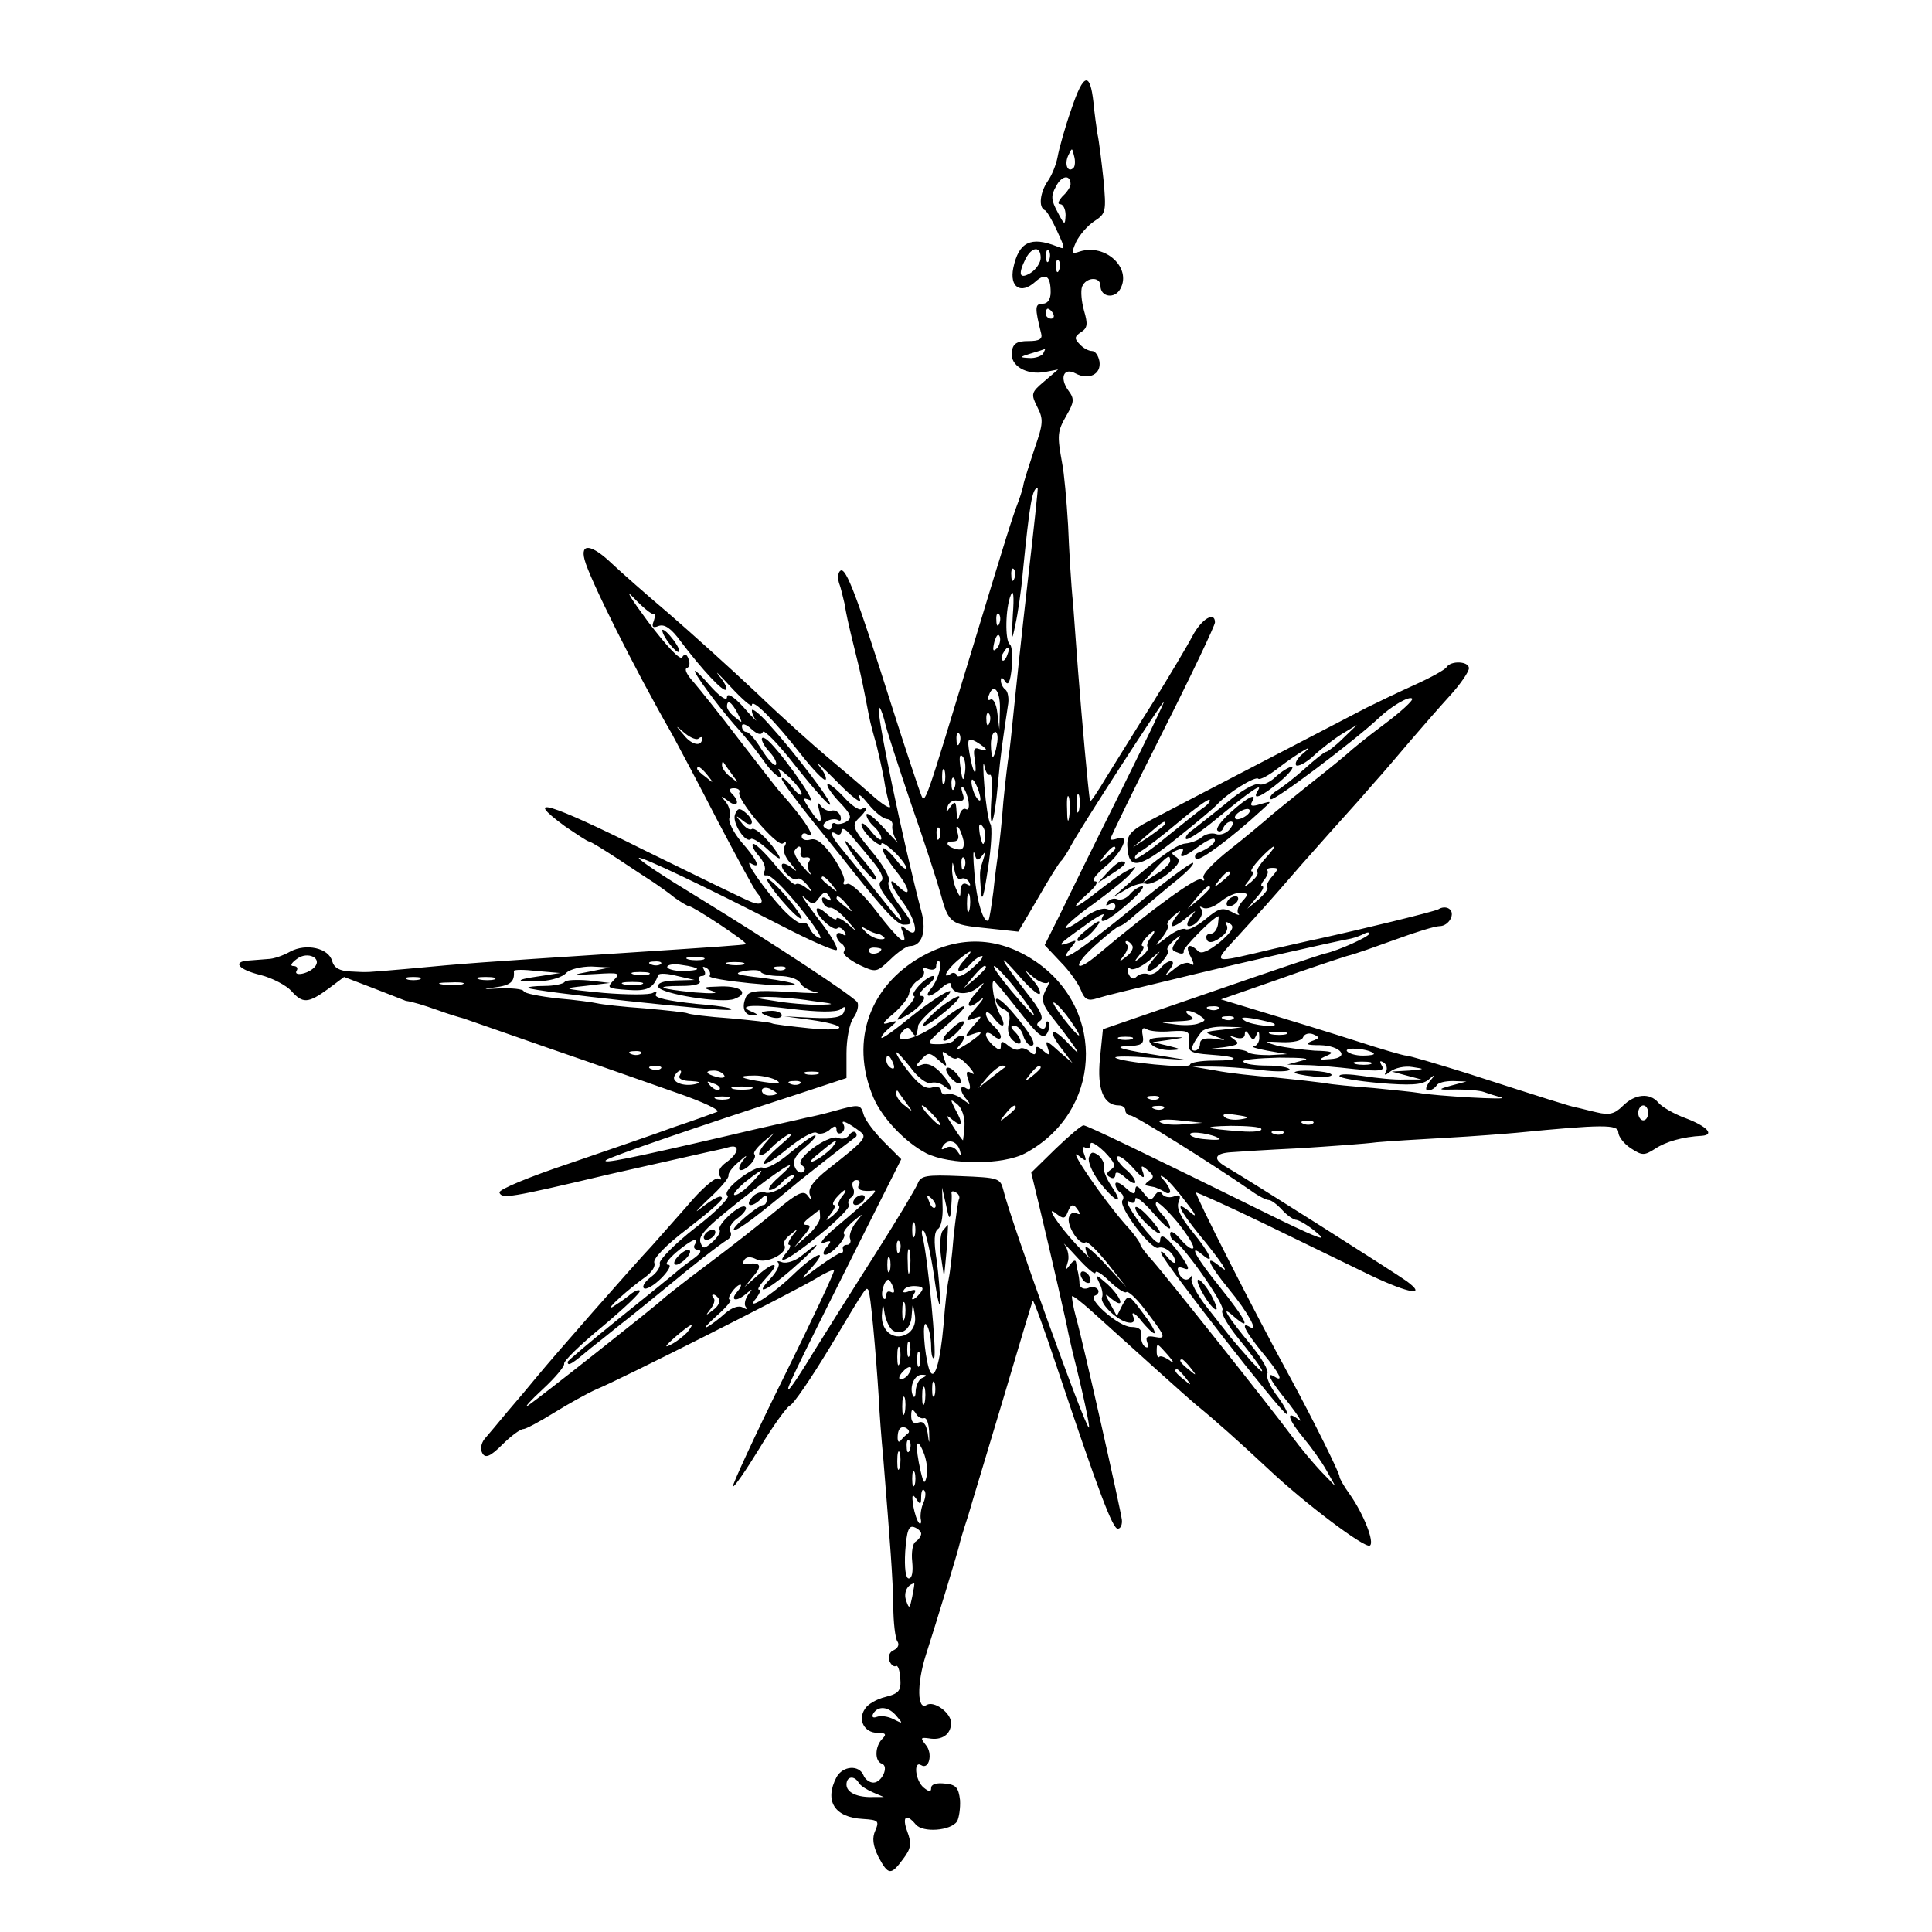 <?xml version="1.0" standalone="no"?>
<!DOCTYPE svg PUBLIC "-//W3C//DTD SVG 20010904//EN"
 "http://www.w3.org/TR/2001/REC-SVG-20010904/DTD/svg10.dtd">
<svg version="1.0" xmlns="http://www.w3.org/2000/svg"
 width="388pt" height="388pt" viewBox="0 0 388 388"
 preserveAspectRatio="xMidYMid meet">
<g transform="translate(0,388) scale(0.1,-0.1)"
fill="#000000" stroke="none">
<path d="M2152 3662 c-13 -37 -25 -80 -28 -97 -3 -16 -12 -38 -20 -49 -15 -22
-19 -52 -6 -58 4 -1 15 -20 25 -42 17 -37 17 -38 0 -31 -53 21 -77 9 -88 -43
-8 -39 15 -54 44 -28 21 19 31 12 31 -21 0 -14 -6 -23 -16 -23 -16 0 -16 -8
-3 -60 3 -11 -4 -15 -26 -15 -23 0 -31 -5 -33 -22 -4 -27 29 -47 67 -40 l26 5
-28 -24 c-26 -22 -27 -25 -14 -51 13 -25 12 -34 -5 -83 -10 -30 -20 -62 -22
-70 -1 -8 -6 -24 -10 -35 -14 -37 -24 -69 -91 -290 -100 -329 -97 -322 -106
-299 -4 10 -31 91 -59 179 -69 218 -91 276 -102 269 -5 -3 -6 -14 -3 -25 4
-10 8 -29 11 -41 4 -23 5 -30 23 -103 10 -39 15 -65 26 -122 3 -16 10 -41 15
-58 4 -16 11 -47 15 -68 3 -21 9 -46 12 -55 4 -9 -14 1 -38 23 -25 22 -65 56
-89 76 -25 21 -88 77 -140 127 -52 49 -132 121 -177 160 -45 38 -97 84 -115
101 -40 38 -63 41 -54 7 9 -36 99 -217 176 -351 12 -22 54 -101 92 -175 39
-74 74 -139 79 -144 16 -18 9 -26 -13 -17 -13 5 -109 52 -215 104 -188 94
-246 112 -159 48 25 -17 46 -31 49 -31 3 0 29 -16 58 -35 30 -20 62 -41 73
-48 10 -7 29 -20 41 -30 13 -9 26 -17 29 -17 8 0 117 -72 114 -76 -3 -2 -64
-6 -263 -19 -275 -18 -293 -19 -420 -31 -83 -7 -73 -7 -111 -5 -22 1 -33 7
-37 21 -7 26 -52 36 -84 19 -14 -8 -34 -15 -45 -15 -10 -1 -27 -2 -38 -3 -34
-2 -22 -18 23 -29 24 -6 52 -21 62 -32 23 -26 34 -25 74 4 l32 24 60 -23 c33
-13 62 -24 64 -25 14 -2 34 -8 65 -19 19 -7 42 -14 50 -16 8 -3 87 -30 175
-61 88 -30 203 -71 255 -89 52 -18 88 -35 80 -38 -8 -3 -46 -17 -85 -30 -38
-14 -134 -47 -213 -74 -78 -26 -141 -52 -139 -58 5 -13 19 -11 222 37 94 21
181 41 195 44 14 3 33 7 43 10 24 7 21 -12 -4 -30 -13 -9 -18 -19 -14 -27 5
-7 4 -10 -2 -6 -6 4 -35 -21 -64 -56 -30 -34 -61 -69 -69 -78 -42 -45 -200
-225 -231 -263 -13 -16 -40 -48 -59 -70 -19 -23 -40 -48 -47 -56 -7 -9 -9 -21
-4 -29 6 -10 16 -6 40 18 17 17 36 31 42 31 5 0 33 15 62 33 29 18 67 39 85
47 45 18 399 197 440 222 18 11 35 19 37 17 2 -2 -44 -100 -102 -217 -58 -117
-103 -215 -101 -217 2 -3 26 32 53 76 27 45 55 83 61 86 7 2 43 55 80 116 77
129 73 122 78 116 4 -4 15 -123 21 -219 1 -25 5 -79 9 -120 14 -173 19 -238
20 -295 0 -33 4 -65 8 -71 5 -7 1 -14 -7 -18 -8 -3 -12 -12 -9 -21 3 -8 9 -13
13 -11 4 3 8 -8 9 -24 2 -25 -2 -31 -30 -38 -17 -4 -36 -15 -41 -24 -15 -22
-1 -48 25 -48 17 0 19 -3 10 -12 -15 -15 -16 -45 -1 -50 15 -5 0 -38 -17 -38
-8 0 -17 7 -20 15 -9 21 -41 19 -54 -4 -25 -48 -4 -81 53 -84 31 -2 33 -4 25
-23 -7 -15 -5 -30 6 -53 20 -37 25 -38 50 -4 16 21 17 31 8 55 -11 30 -2 37
17 14 14 -17 70 -13 83 6 4 7 7 27 6 43 -3 25 -8 31 -30 33 -17 2 -28 -1 -28
-9 0 -8 -4 -8 -15 1 -17 14 -21 55 -5 45 16 -10 24 24 9 41 -11 14 -10 15 6
13 27 -5 45 8 45 31 0 20 -34 45 -49 36 -19 -12 -20 42 -2 99 24 75 64 207 67
220 1 6 9 33 18 60 8 28 41 136 72 240 31 105 57 191 58 193 2 1 24 -60 49
-135 83 -248 112 -325 122 -323 6 0 9 9 8 18 -3 23 -78 357 -92 406 -6 22 -9
41 -8 43 2 1 19 -12 39 -30 101 -91 186 -168 211 -189 37 -30 84 -72 144 -128
73 -69 194 -160 204 -154 10 6 -12 63 -41 104 -11 15 -20 31 -20 35 0 7 -52
112 -97 195 -74 135 -194 372 -191 375 1 1 64 -27 138 -63 74 -36 171 -83 214
-104 76 -36 113 -42 71 -11 -19 14 -315 202 -365 231 -25 15 -20 26 13 28 12
1 74 5 137 8 63 4 133 9 155 12 22 2 85 6 140 9 55 3 118 8 140 10 173 17 205
17 205 1 0 -8 11 -23 25 -32 23 -15 27 -15 49 -1 21 14 55 24 94 26 26 2 10
19 -32 35 -25 9 -50 24 -56 32 -17 20 -47 17 -71 -7 -16 -16 -27 -19 -52 -13
-18 4 -36 9 -42 10 -11 2 -56 16 -220 69 -61 19 -115 35 -121 35 -5 0 -50 13
-99 29 -50 16 -131 41 -181 56 l-92 28 112 39 c61 22 125 43 141 48 17 4 61
20 100 34 38 14 77 26 86 26 19 0 33 26 19 35 -6 4 -15 3 -21 -1 -9 -5 -153
-40 -244 -60 -11 -2 -49 -11 -85 -19 -131 -31 -127 -33 -72 27 50 55 48 52
127 143 39 44 79 89 90 101 11 12 35 39 53 60 19 21 53 61 75 87 23 27 59 68
79 90 21 23 38 48 38 55 0 14 -36 16 -45 2 -3 -5 -32 -21 -63 -35 -31 -14 -75
-35 -97 -46 -38 -20 -339 -176 -436 -227 -38 -20 -46 -29 -45 -51 2 -49 23
-46 99 15 40 32 77 63 82 69 20 22 76 57 82 51 3 -3 22 7 42 23 38 29 79 53
47 27 -11 -9 -16 -19 -13 -23 4 -3 20 5 35 19 15 14 41 34 57 44 l30 18 -28
-27 c-15 -15 -31 -27 -34 -27 -3 0 -22 -15 -43 -34 -20 -18 -46 -38 -56 -44
-10 -6 -16 -14 -12 -17 5 -6 168 117 217 163 24 23 61 45 67 39 3 -3 -23 -27
-58 -53 -35 -26 -65 -51 -68 -54 -3 -3 -39 -33 -80 -65 -41 -33 -81 -65 -88
-72 -7 -6 -39 -33 -72 -59 -33 -26 -57 -51 -53 -57 3 -6 1 -7 -5 -3 -9 5 -98
-59 -206 -150 -47 -40 -54 -26 -8 16 24 22 47 40 50 40 4 0 18 10 32 23 14 12
47 39 73 61 27 21 46 40 43 43 -2 3 -57 -38 -122 -91 -110 -90 -155 -118 -123
-79 12 15 12 16 -3 10 -28 -10 -22 -3 29 33 25 19 43 28 39 22 -13 -22 9 -12
49 23 22 19 35 35 29 35 -6 0 -17 -7 -24 -15 -7 -9 -19 -14 -26 -11 -7 3 -16
0 -20 -6 -4 -7 -3 -8 4 -4 7 4 12 2 12 -4 0 -7 -7 -9 -16 -6 -10 4 -30 -4 -50
-19 -19 -14 -34 -22 -34 -18 0 4 25 26 55 47 30 22 63 48 73 59 16 19 16 19
-3 9 -11 -5 -37 -24 -59 -41 -46 -37 -63 -42 -22 -6 17 15 23 25 15 25 -8 0 1
13 20 29 35 29 52 67 25 57 -8 -3 -14 -3 -14 -1 0 3 47 100 105 215 58 115
105 214 105 220 0 23 -27 7 -45 -27 -11 -21 -47 -81 -79 -133 -33 -52 -74
-119 -93 -149 -18 -30 -33 -53 -34 -50 -4 26 -16 160 -24 262 -3 37 -7 97 -10
135 -4 37 -8 108 -10 157 -3 50 -8 106 -12 125 -10 56 -10 63 9 96 15 26 16
33 4 49 -19 26 -10 48 14 35 26 -14 52 -2 48 24 -2 11 -8 21 -15 21 -7 0 -18
6 -25 14 -11 11 -10 15 3 24 13 8 14 16 6 43 -5 18 -7 39 -4 48 8 20 37 21 37
2 0 -23 29 -27 40 -6 23 42 -30 91 -81 75 -17 -6 -18 -4 -8 19 7 14 23 33 37
42 23 15 24 19 18 84 -4 37 -9 78 -12 91 -2 13 -6 41 -8 63 -7 63 -20 59 -44
-12z m4 -119 c-11 -11 -19 6 -11 24 8 17 8 17 12 0 3 -10 2 -21 -1 -24z m-6
-33 c0 -5 -7 -16 -16 -24 -8 -9 -11 -16 -5 -16 6 0 11 -10 11 -22 -1 -21 -2
-21 -16 6 -13 24 -14 33 -3 52 11 22 29 24 29 4z m-60 -148 c0 -9 -9 -23 -20
-30 -23 -14 -26 -3 -10 29 13 24 30 25 30 1z m17 -4 c-3 -8 -6 -5 -6 6 -1 11
2 17 5 13 3 -3 4 -12 1 -19z m20 -20 c-3 -8 -6 -5 -6 6 -1 11 2 17 5 13 3 -3
4 -12 1 -19z m-12 -88 c3 -5 1 -10 -4 -10 -6 0 -11 5 -11 10 0 6 2 10 4 10 3
0 8 -4 11 -10z m-20 -80 c-3 -5 -16 -10 -28 -9 -20 1 -20 2 3 9 14 4 26 8 28
9 2 1 0 -3 -3 -9z m-31 -457 c-12 -104 -24 -220 -28 -259 -4 -39 -8 -80 -10
-90 -2 -11 -7 -53 -11 -94 -3 -41 -8 -86 -10 -100 -2 -14 -7 -50 -10 -80 -4
-30 -8 -57 -10 -58 -9 -9 -24 39 -28 93 -3 33 -3 51 0 41 4 -15 7 -16 15 -5 7
10 8 9 3 -6 -8 -25 -8 -23 -5 -65 2 -24 6 -9 14 45 7 44 9 85 5 90 -4 6 -9 39
-12 75 -3 36 -3 55 0 42 2 -12 7 -20 11 -18 4 2 5 -19 3 -47 -5 -77 6 -53 13
28 6 65 9 83 20 157 3 15 0 30 -5 33 -5 4 -9 12 -9 18 0 8 3 7 9 -2 6 -9 10 0
13 29 2 23 0 44 -4 46 -10 7 -9 73 2 99 5 13 7 -2 4 -40 -3 -53 -2 -55 5 -20
5 22 12 69 15 105 14 140 19 170 30 170 1 0 -8 -84 -20 -187z m-27 5 c-3 -8
-6 -5 -6 6 -1 11 2 17 5 13 3 -3 4 -12 1 -19z m-725 -71 c4 2 4 -5 1 -14 -5
-12 -2 -15 10 -10 12 4 25 -5 44 -31 43 -57 86 -103 91 -97 3 3 -3 15 -14 28
-10 13 0 3 23 -22 24 -26 43 -42 43 -37 0 15 47 -33 97 -97 25 -32 48 -56 51
-53 3 3 -3 16 -13 28 -10 13 6 -2 36 -32 29 -30 50 -46 46 -35 -5 13 1 10 17
-10 13 -16 30 -30 38 -30 7 -1 12 -7 10 -14 -1 -7 3 -21 9 -30 7 -9 -4 2 -24
24 -20 22 -36 35 -37 29 0 -6 7 -17 15 -24 8 -7 15 -18 15 -24 0 -6 -9 0 -20
14 -11 14 -20 20 -20 14 0 -6 9 -19 20 -29 11 -10 20 -14 20 -10 0 5 11 -2 25
-15 14 -13 25 -28 25 -33 0 -5 -10 2 -21 17 -12 15 -24 25 -26 22 -3 -3 9 -23
27 -46 29 -36 31 -57 2 -28 -21 21 -13 -2 12 -35 27 -37 33 -75 7 -54 -12 10
-14 9 -8 -5 12 -33 -8 -17 -53 42 -25 33 -51 57 -58 55 -7 -3 -10 -1 -7 5 3 5
-7 27 -22 49 -20 28 -33 38 -45 35 -10 -3 -18 0 -18 6 0 6 5 8 10 5 24 -15 -4
30 -54 85 -7 8 -44 56 -82 105 -38 50 -79 101 -91 115 -13 14 -19 26 -14 28 6
2 7 10 4 18 -4 11 -8 12 -13 4 -4 -7 -31 22 -69 72 -34 46 -47 67 -29 48 18
-19 36 -34 40 -33z m695 -19 c-3 -8 -6 -5 -6 6 -1 11 2 17 5 13 3 -3 4 -12 1
-19z m-5 -50 c-8 -8 -9 -4 -5 13 4 13 8 18 11 10 2 -7 -1 -18 -6 -23z m21 -13
c-3 -9 -8 -14 -10 -11 -3 3 -2 9 2 15 9 16 15 13 8 -4z m-15 -113 l-1 -37 -4
33 c-2 18 -8 30 -14 27 -5 -3 -6 1 -3 9 10 27 24 7 22 -32z m239 -169 c-52
-104 -106 -214 -121 -245 l-28 -56 32 -34 c18 -18 36 -44 41 -57 7 -18 14 -22
32 -16 23 7 45 12 202 50 95 23 270 63 308 70 9 2 22 7 27 10 6 3 10 3 10 0 0
-6 -62 -34 -89 -40 -9 -2 -113 -37 -231 -78 l-215 -74 -6 -59 c-6 -61 7 -94
38 -94 7 0 13 -4 13 -10 0 -5 5 -10 10 -10 9 0 164 -97 242 -151 15 -11 31
-19 36 -19 5 0 17 -9 27 -20 10 -11 23 -20 29 -20 6 -1 25 -12 41 -26 22 -18
3 -11 -70 24 -282 139 -392 192 -399 192 -4 0 -29 -21 -56 -47 l-49 -48 18
-75 c23 -96 54 -232 56 -245 1 -5 5 -23 9 -40 21 -83 35 -149 33 -152 -6 -5
-159 421 -172 477 -6 24 -10 25 -86 28 -69 3 -80 1 -86 -15 -4 -10 -41 -72
-83 -138 -42 -66 -98 -155 -124 -197 -26 -43 -49 -78 -52 -78 -5 0 2 15 139
289 l87 173 -35 35 c-18 18 -37 43 -40 53 -7 23 -8 23 -59 9 -21 -6 -47 -12
-58 -14 -11 -3 -82 -18 -157 -36 -198 -46 -253 -57 -244 -49 8 7 192 70 386
133 l97 32 0 50 c0 28 6 60 14 71 8 11 11 25 8 31 -9 13 -164 115 -322 212
-66 40 -119 75 -117 78 4 4 134 -58 290 -138 54 -28 102 -49 107 -47 5 2 -11
30 -37 63 -25 33 -38 52 -28 43 17 -16 19 -16 30 -1 10 13 14 13 20 3 6 -9 4
-11 -5 -5 -8 5 -11 3 -8 -6 3 -8 10 -13 15 -12 6 1 21 -10 34 -25 22 -25 22
-26 2 -8 -13 11 -23 15 -23 11 0 -4 -9 0 -20 10 -11 10 -20 14 -20 8 0 -13 35
-45 42 -37 3 3 9 0 14 -7 4 -8 3 -10 -4 -5 -7 4 -12 3 -12 -3 0 -5 5 -13 10
-16 6 -4 8 -11 5 -16 -4 -5 10 -16 29 -26 36 -17 36 -16 64 10 15 15 33 27 39
27 24 0 34 28 24 67 -38 144 -92 405 -86 412 2 2 7 -10 11 -25 3 -16 28 -92
54 -169 27 -77 53 -158 59 -180 16 -59 20 -62 91 -69 l65 -7 40 68 c21 37 42
70 45 73 4 3 13 17 21 32 18 34 182 288 186 288 2 0 -39 -84 -90 -187z m-260
145 c-3 -8 -6 -5 -6 6 -1 11 2 17 5 13 3 -3 4 -12 1 -19z m-584 -31 c4 3 7 4
7 0 0 -17 -20 -14 -36 6 -19 22 -19 22 2 4 11 -9 24 -14 27 -10z m524 -9 c-3
-8 -6 -5 -6 6 -1 11 2 17 5 13 3 -3 4 -12 1 -19z m75 -3 c-2 -14 -6 -25 -8
-25 -2 0 -4 11 -4 25 0 14 4 25 9 25 4 0 6 -11 3 -25z m-22 -10 c0 -2 -6 -2
-14 1 -10 4 -12 -2 -8 -23 2 -15 2 -26 -1 -23 -3 3 -7 20 -10 37 -5 30 -3 32
14 23 10 -6 19 -13 19 -15z m-42 -46 c-3 -20 -5 -19 -9 9 -3 20 -2 29 4 23 5
-5 7 -19 5 -32z m-468 -4 c14 -19 14 -19 -2 -6 -10 7 -18 18 -18 24 0 6 1 8 3
6 1 -2 9 -13 17 -24z m-49 -2 c13 -16 12 -17 -3 -4 -10 7 -18 15 -18 17 0 8 8
3 21 -13z m476 -15 c-3 -7 -5 -2 -5 12 0 14 2 19 5 13 2 -7 2 -19 0 -25z m20
-10 c-3 -8 -6 -5 -6 6 -1 11 2 17 5 13 3 -3 4 -12 1 -19z m52 -23 c0 -5 -4 -3
-9 5 -5 8 -9 22 -9 30 0 16 17 -16 18 -35z m-484 14 c-8 -12 75 -110 87 -103
7 5 8 2 4 -5 -5 -7 0 -22 11 -34 15 -19 16 -20 1 -8 -10 7 -18 9 -18 3 0 -12
25 -34 32 -27 3 3 11 -3 19 -12 12 -16 12 -17 -2 -6 -9 7 -18 10 -21 7 -3 -3
-23 16 -43 41 -21 25 -40 43 -43 40 -3 -3 3 -14 12 -24 10 -11 15 -25 11 -31
-3 -6 -1 -9 5 -8 7 2 36 -27 66 -64 30 -37 48 -65 40 -62 -8 3 -17 12 -20 20
-3 9 -10 13 -14 10 -5 -3 -22 9 -39 27 -37 39 -81 103 -65 93 22 -13 12 8 -19
43 -16 19 -27 41 -24 49 3 8 0 22 -7 31 -12 14 -11 14 5 2 18 -14 24 -2 7 15
-7 7 -6 11 4 11 8 0 13 -4 11 -8z m460 -18 c2 -12 0 -19 -5 -16 -5 3 -11 -3
-13 -12 -3 -13 -5 -10 -6 7 -1 21 -3 22 -12 10 -9 -13 -10 -13 -6 0 2 8 11 14
20 12 12 -2 15 2 10 15 -3 10 -3 15 1 12 4 -4 9 -16 11 -28z m202 -33 c-2 -13
-4 -5 -4 17 -1 22 1 32 4 23 2 -10 2 -28 0 -40z m20 15 c-3 -10 -5 -4 -5 12 0
17 2 24 5 18 2 -7 2 -21 0 -30z m247 3 c-11 -8 -44 -35 -74 -59 -30 -25 -57
-43 -60 -41 -3 3 3 10 12 15 9 5 43 31 75 58 32 27 60 47 62 45 3 -3 -4 -11
-15 -18z m-436 -62 c-3 -14 -5 -12 -10 9 -3 19 -2 25 4 19 6 -6 8 -18 6 -28z
m362 32 c0 -3 -15 -14 -32 -26 l-33 -22 30 26 c31 27 35 29 35 22z m-453 -28
c-3 -8 -6 -5 -6 6 -1 11 2 17 5 13 3 -3 4 -12 1 -19z m48 -6 c2 -13 -1 -19
-10 -18 -21 3 -31 16 -12 16 11 0 14 5 10 18 -3 9 -3 14 1 11 4 -4 8 -15 11
-27z m-327 -24 c-2 -7 3 -12 10 -10 8 1 11 -2 7 -8 -4 -6 -3 -17 2 -23 4 -7
-2 -2 -14 12 -12 14 -20 28 -17 33 8 12 14 10 12 -4z m632 8 c0 -2 -8 -10 -17
-17 -16 -13 -17 -12 -4 4 13 16 21 21 21 13z m302 -19 c-12 -13 -20 -26 -17
-29 3 -3 -3 -11 -12 -19 -16 -13 -17 -12 -4 4 7 9 10 17 5 17 -4 0 3 11 16 25
13 14 26 25 28 25 3 0 -4 -10 -16 -23z m-605 -19 c-3 -8 -6 -5 -6 6 -1 11 2
17 5 13 3 -3 4 -12 1 -19z m-7 -23 c5 3 12 0 16 -6 4 -8 3 -9 -4 -5 -7 4 -12
0 -13 -11 0 -16 -1 -16 -9 2 -5 11 -8 29 -8 40 1 17 1 16 5 -3 2 -12 8 -20 13
-17z m625 5 c-8 -9 -13 -19 -10 -22 3 -3 -5 -13 -17 -24 l-23 -19 19 23 c11
12 16 22 11 22 -4 0 -2 6 4 13 6 8 9 16 6 19 -3 2 2 5 10 5 13 0 13 -2 0 -17z
m-85 6 c0 -2 -8 -10 -17 -17 -16 -13 -17 -12 -4 4 13 16 21 21 21 13z m-799
-23 c13 -16 12 -17 -3 -4 -10 7 -18 15 -18 17 0 8 8 3 21 -13z m759 -6 c0 -2
-10 -12 -22 -23 l-23 -19 19 23 c18 21 26 27 26 19z m-483 -44 c-3 -10 -5 -4
-5 12 0 17 2 24 5 18 2 -7 2 -21 0 -30z m548 17 c-8 -9 -12 -20 -8 -25 5 -4
-2 -3 -14 4 -18 9 -26 7 -52 -15 -17 -14 -35 -23 -40 -20 -5 3 -22 -4 -37 -16
-26 -20 -27 -20 -11 -2 9 11 15 23 12 26 -3 3 3 11 12 19 16 13 17 12 4 -3 -7
-10 -10 -18 -6 -18 5 0 18 8 29 18 20 16 20 16 7 0 -7 -10 -9 -18 -3 -18 15 0
33 26 24 35 -4 5 -2 5 4 2 7 -4 23 2 35 12 13 11 32 19 41 18 15 -1 16 -3 3
-17z m-794 -7 c13 -16 12 -17 -3 -4 -10 7 -18 15 -18 17 0 8 8 3 21 -13z m745
-40 c-2 -10 -8 -18 -14 -18 -7 0 -11 -4 -9 -10 2 -11 16 -9 34 7 7 6 10 15 6
21 -4 6 -1 7 7 2 10 -6 5 -15 -20 -37 -23 -18 -37 -25 -44 -18 -18 18 -27 11
-15 -11 8 -16 8 -20 -1 -14 -6 4 -21 -1 -33 -12 -19 -15 -20 -16 -8 0 17 21
-2 23 -19 2 -7 -9 -19 -14 -25 -11 -7 2 -17 0 -22 -5 -7 -7 -12 -5 -17 6 -3
10 -2 14 5 9 6 -3 22 5 37 17 26 23 26 23 8 2 -11 -13 -15 -23 -9 -23 13 0 45
35 38 42 -3 3 3 11 12 19 16 13 17 12 5 -2 -10 -14 -10 -18 3 -22 8 -4 14 -2
12 3 -1 6 58 67 70 70 1 0 0 -8 -1 -17z m-684 -18 c3 0 9 -3 13 -7 4 -3 0 -5
-9 -4 -9 1 -22 8 -29 16 -10 10 -9 11 3 4 8 -5 18 -9 22 -9z m549 -8 c-6 -8
-9 -16 -6 -19 3 -3 -3 -11 -12 -19 -16 -13 -17 -12 -4 4 7 9 10 17 6 17 -4 0
-2 7 5 15 7 8 15 15 17 15 3 0 0 -6 -6 -13z m-37 -16 c3 -5 -2 -15 -12 -22
-15 -12 -16 -12 -5 2 7 9 10 19 6 22 -3 4 -4 7 0 7 3 0 8 -4 11 -9z m-504 -7
c0 -8 -19 -13 -24 -6 -3 5 1 9 9 9 8 0 15 -2 15 -3z m-1139 -37 c-14 -14 -43
-18 -35 -6 3 5 0 9 -7 9 -7 0 -4 6 7 14 22 17 53 1 35 -17z m782 16 c-7 -2
-21 -2 -30 0 -10 3 -4 5 12 5 17 0 24 -2 18 -5z m-86 -9 c-3 -3 -12 -4 -19 -1
-8 3 -5 6 6 6 11 1 17 -2 13 -5z m73 -10 c0 -2 -13 -4 -30 -4 -16 0 -30 4 -30
8 0 5 14 7 30 4 17 -2 30 -6 30 -8z m93 9 c-7 -2 -21 -2 -30 0 -10 3 -4 5 12
5 17 0 24 -2 18 -5z m-413 -24 c-50 -7 -44 -12 9 -9 19 1 41 8 48 16 8 8 31
13 51 13 l37 -2 -40 -8 c-38 -7 -38 -8 12 -5 47 3 50 2 35 -13 -14 -15 -12
-16 28 -19 40 -3 52 3 62 30 2 4 19 3 38 -2 l35 -8 -38 -1 c-26 -1 -37 -5 -35
-13 5 -14 129 -34 153 -24 30 11 14 26 -27 25 -37 -1 -39 -2 -18 -9 16 -5 2
-6 -35 -3 -72 7 -84 13 -26 13 26 0 40 4 36 10 -3 6 -1 10 5 10 6 0 8 5 4 12
-4 7 -3 8 5 4 6 -4 9 -11 6 -16 -5 -8 163 -25 171 -17 3 2 -26 8 -63 13 -55 6
-62 9 -38 14 17 3 32 2 33 -2 2 -4 19 -8 37 -8 19 0 38 -6 42 -14 4 -8 19 -16
33 -19 14 -2 -11 -2 -56 1 -70 4 -82 2 -87 -13 -8 -20 -1 -35 16 -34 9 0 9 2
0 6 -36 14 -4 17 75 7 56 -7 91 -7 100 -1 9 7 11 6 7 -5 -4 -11 -20 -14 -63
-12 l-57 3 52 -7 c79 -11 78 -25 -2 -17 -38 4 -72 8 -75 10 -3 2 -41 6 -84 10
-44 3 -82 8 -85 10 -4 2 -42 6 -86 10 -44 3 -87 8 -95 10 -8 2 -44 7 -80 10
-36 4 -66 10 -68 14 -1 5 -24 7 -50 6 -32 -2 -35 -1 -9 2 32 4 41 11 39 33 0
3 21 3 46 0 l47 -4 -45 -7z m497 15 c-3 -3 -12 -4 -19 -1 -8 3 -5 6 6 6 11 1
17 -2 13 -5z m-274 -11 c-7 -2 -21 -2 -30 0 -10 3 -4 5 12 5 17 0 24 -2 18 -5z
m-460 -10 c-7 -2 -19 -2 -25 0 -7 3 -2 5 12 5 14 0 19 -2 13 -5z m150 0 c-7
-2 -21 -2 -30 0 -10 3 -4 5 12 5 17 0 24 -2 18 -5z m-65 -10 c-10 -2 -28 -2
-40 0 -13 2 -5 4 17 4 22 1 32 -1 23 -4z m360 0 c-10 -2 -26 -2 -35 0 -10 3
-2 5 17 5 19 0 27 -2 18 -5z m342 -33 c48 -6 50 -7 15 -8 -22 0 -62 3 -90 8
-40 6 -43 7 -15 8 19 0 60 -3 90 -8z m817 -16 c-3 -3 -12 -4 -19 -1 -8 3 -5 6
6 6 11 1 17 -2 13 -5z m-37 -14 c12 -8 12 -10 -2 -15 -9 -4 -31 -5 -50 -2 -32
4 -31 4 7 6 30 1 36 4 25 11 -8 5 -10 10 -5 10 6 0 17 -4 25 -10z m67 -6 c-3
-3 -12 -4 -19 -1 -8 3 -5 6 6 6 11 1 17 -2 13 -5z m82 -10 c10 -9 -45 -3 -59
6 -11 7 -5 8 20 4 19 -4 37 -8 39 -10z m-207 -15 c34 2 38 0 36 -20 -3 -21 2
-24 42 -27 60 -4 64 -12 7 -12 -26 0 -47 -4 -47 -8 0 -9 -140 5 -150 14 -3 3
29 3 70 0 l75 -5 -80 13 c-54 9 -68 14 -43 15 31 1 36 4 33 21 -3 14 0 18 8
13 6 -4 28 -6 49 -4z m103 3 c-37 -4 -38 -5 -15 -13 25 -9 25 -9 -2 -5 -19 2
-28 -1 -28 -10 0 -8 -5 -14 -11 -14 -10 0 -5 13 14 38 5 6 26 11 46 10 l36 -1
-40 -5z m68 -11 c4 10 6 9 6 -3 1 -10 -5 -19 -11 -19 -7 -1 5 -5 27 -9 l40 -7
-36 -2 c-20 0 -39 2 -43 6 -4 4 -24 7 -44 7 l-37 -1 34 4 c27 4 32 7 20 15
-11 8 -11 9 4 4 10 -3 17 0 17 7 0 8 3 8 9 -2 7 -11 9 -11 14 0z m60 2 c-7 -2
-21 -2 -30 0 -10 3 -4 5 12 5 17 0 24 -2 18 -5z m51 -14 c-14 -6 -10 -8 17 -8
43 -1 61 -26 20 -28 -23 -2 -24 -1 -6 7 16 7 10 9 -25 10 -25 2 -58 6 -75 10
-28 8 -28 9 9 7 23 -1 41 3 43 10 3 7 12 9 20 6 14 -6 14 -8 -3 -14z m-361 4
c-7 -2 -19 -2 -25 0 -7 3 -2 5 12 5 14 0 19 -2 13 -5z m486 -29 c2 -2 -7 -4
-22 -4 -14 0 -28 4 -32 9 -5 9 45 5 54 -5z m-1472 0 c-3 -3 -12 -4 -19 -1 -8
3 -5 6 6 6 11 1 17 -2 13 -5z m1328 -14 l-30 -8 36 -1 c20 0 64 -4 99 -8 51
-5 62 -4 55 7 -5 9 -4 11 4 6 6 -4 8 -13 4 -19 -4 -7 -1 -7 9 1 9 7 29 12 45
9 26 -4 25 -4 -7 -7 l-35 -2 30 -8 30 -8 -35 0 c-19 -1 -56 3 -82 7 -27 4 -48
5 -48 0 0 -4 36 -10 80 -14 61 -5 85 -4 98 6 15 13 16 12 3 -3 -8 -11 -9 -18
-3 -18 6 0 14 5 17 10 3 6 18 9 33 9 l27 -1 -30 -8 c-29 -8 -28 -9 10 -8 22 0
47 -2 55 -5 8 -3 24 -8 35 -11 22 -6 -133 3 -165 9 -11 2 -52 6 -92 10 -40 3
-84 7 -98 10 -14 2 -58 7 -98 11 -41 3 -95 9 -120 14 l-47 8 40 0 c22 0 66 -3
98 -7 31 -4 57 -3 57 1 0 4 -20 8 -44 8 -25 0 -47 3 -49 8 -3 4 30 7 72 8 50
0 66 -2 46 -6z m138 -7 c-7 -2 -21 -2 -30 0 -10 3 -4 5 12 5 17 0 24 -2 18 -5z
m-1426 -9 c-3 -3 -12 -4 -19 -1 -8 3 -5 6 6 6 11 1 17 -2 13 -5z m38 -14 c-4
-6 6 -11 22 -11 18 -1 22 -3 10 -6 -24 -6 -50 4 -42 17 3 5 8 10 11 10 3 0 2
-4 -1 -10z m89 1 c4 -5 -3 -7 -14 -4 -23 6 -26 13 -6 13 8 0 17 -4 20 -9z
m189 2 c-7 -2 -19 -2 -25 0 -7 3 -2 5 12 5 14 0 19 -2 13 -5z m-83 -13 c10 -6
2 -7 -25 -3 -49 7 -58 13 -19 13 16 0 36 -5 44 -10z m-115 -18 c-3 -3 -11 0
-18 7 -9 10 -8 11 6 5 10 -3 15 -9 12 -12z m162 12 c-3 -3 -12 -4 -19 -1 -8 3
-5 6 6 6 11 1 17 -2 13 -5z m-99 -11 c-10 -2 -26 -2 -35 0 -10 3 -2 5 17 5 19
0 27 -2 18 -5z m52 -9 c0 -2 -7 -4 -15 -4 -8 0 -15 4 -15 10 0 5 7 7 15 4 8
-4 15 -8 15 -10z m-97 -11 c-7 -2 -19 -2 -25 0 -7 3 -2 5 12 5 14 0 19 -2 13
-5z m864 1 c-3 -3 -12 -4 -19 -1 -8 3 -5 6 6 6 11 1 17 -2 13 -5z m10 -20 c-3
-3 -12 -4 -19 -1 -8 3 -5 6 6 6 11 1 17 -2 13 -5z m973 -9 c0 -8 -4 -15 -10
-15 -5 0 -10 7 -10 15 0 8 5 15 10 15 6 0 10 -7 10 -15z m-819 -13 c-13 -2
-27 0 -32 5 -6 6 3 7 23 4 28 -4 29 -6 9 -9z m-115 -10 c-21 -2 -42 0 -47 5
-4 4 13 6 39 3 l47 -5 -39 -3z m-648 -15 c14 -11 9 -17 -65 -75 -29 -23 -40
-38 -37 -50 5 -14 4 -14 -4 -3 -8 11 -20 6 -64 -31 -29 -24 -91 -73 -138 -108
-47 -35 -87 -67 -90 -70 -7 -8 -251 -201 -270 -213 -8 -5 5 10 30 33 25 23 44
46 43 51 -2 5 33 39 77 75 44 37 78 69 75 72 -3 3 -13 -2 -22 -10 -10 -8 -25
-18 -33 -23 -17 -8 33 37 67 61 12 9 20 21 17 28 -3 8 24 36 65 67 39 30 71
57 71 62 0 9 -15 2 -46 -22 -11 -9 -2 1 20 22 23 21 40 41 39 46 -1 5 8 17 20
27 18 16 20 16 8 2 -7 -10 -9 -18 -3 -18 12 0 34 25 27 32 -3 3 5 13 17 24
l23 19 -19 -22 c-11 -13 -14 -23 -9 -23 6 0 16 7 23 16 8 8 23 20 34 26 12 5
4 -4 -17 -22 -21 -18 -36 -35 -33 -37 3 -3 25 11 50 32 25 20 50 34 56 30 6
-4 17 -1 25 5 11 10 15 10 15 1 0 -7 5 -9 10 -6 6 4 7 11 4 17 -7 11 9 4 34
-15z m909 17 c-3 -3 -12 -4 -19 -1 -8 3 -5 6 6 6 11 1 17 -2 13 -5z m-104 -11
c3 -5 -16 -7 -41 -5 -73 5 -82 10 -20 11 31 0 59 -2 61 -6z m-84 -20 c3 -2 -9
-3 -27 -1 -18 1 -32 6 -32 10 0 8 49 0 59 -9z m128 11 c-3 -3 -12 -4 -19 -1
-8 3 -5 6 6 6 11 1 17 -2 13 -5z m-346 -73 c-9 -6 -10 -11 -2 -15 6 -4 11 -2
11 5 0 7 8 5 20 -6 11 -10 20 -14 20 -9 0 5 -9 18 -21 27 -11 10 -18 21 -15
24 3 4 18 -7 32 -23 18 -20 24 -23 20 -10 -6 16 -4 17 9 6 13 -11 13 -15 3
-21 -7 -5 -10 -9 -5 -10 4 -1 10 -2 15 -3 4 -1 13 -5 20 -9 6 -5 12 -4 12 0 0
5 -6 15 -12 22 -9 9 -9 12 -1 7 6 -3 26 -25 44 -49 20 -25 24 -34 11 -23 -34
29 -26 9 16 -43 21 -25 42 -53 47 -61 8 -13 7 -13 -8 -1 -29 23 -19 1 21 -48
38 -46 61 -88 42 -76 -20 12 -9 -9 25 -51 35 -42 44 -61 25 -49 -19 12 -10 -7
28 -53 20 -26 29 -41 20 -33 -27 21 -21 0 10 -37 15 -18 36 -47 46 -65 l18
-32 -29 30 c-16 17 -42 48 -58 70 -43 58 -256 326 -282 355 -13 14 -23 28 -23
31 0 3 -13 22 -30 40 -44 50 -117 156 -95 139 17 -14 18 -13 12 3 -4 11 -3 16
3 12 6 -3 10 0 10 7 0 7 12 0 28 -15 21 -22 24 -29 13 -36z m-506 -31 c-6 -9
7 -14 30 -11 10 1 -11 -19 -80 -77 -22 -19 -31 -31 -21 -28 16 6 17 4 6 -9 -7
-8 -8 -15 -3 -15 13 0 45 35 38 42 -3 3 5 13 17 24 23 19 23 19 7 -1 -9 -11
-14 -26 -12 -32 3 -7 0 -13 -6 -13 -6 0 -10 -4 -8 -9 1 -5 -1 -8 -4 -7 -3 0
-23 -12 -45 -28 -39 -29 -39 -29 -15 -3 37 41 11 32 -34 -11 -44 -43 -102 -79
-76 -49 7 10 10 17 5 17 -4 0 3 11 16 25 29 31 15 33 -19 3 l-26 -23 19 23
c18 21 13 28 -17 23 -5 -1 -6 3 -2 9 4 6 12 7 24 1 19 -11 66 13 56 29 -3 4 3
14 13 21 15 13 16 12 3 -3 -7 -10 -10 -18 -6 -18 4 0 2 -7 -5 -15 -26 -31 7
-13 67 36 35 28 61 55 58 59 -3 5 -1 11 4 15 6 3 8 12 4 20 -3 8 0 15 7 15 6
0 8 -4 5 -10z m-34 -23 c-6 -8 -9 -16 -6 -19 3 -3 -3 -11 -12 -19 -16 -13 -17
-12 -4 4 7 9 10 17 6 17 -4 0 -2 7 5 15 7 8 15 15 17 15 3 0 0 -6 -6 -13z
m219 -27 c1 14 2 29 1 33 -1 5 3 6 9 2 6 -3 8 -10 6 -13 -2 -4 -7 -39 -11 -77
-3 -39 -8 -77 -10 -85 -2 -8 -7 -49 -10 -90 -7 -79 -19 -118 -29 -90 -10 32
-15 104 -5 89 5 -7 9 -27 9 -43 0 -16 3 -27 6 -23 6 6 -13 205 -23 242 -3 11
-2 17 3 12 4 -4 13 -44 20 -90 6 -45 12 -68 12 -52 0 17 -3 55 -7 85 -6 37 -5
57 3 62 6 4 10 24 9 45 l-1 38 8 -35 c6 -30 8 -31 10 -10z m-32 5 c-3 -3 -9 2
-12 12 -6 14 -5 15 5 6 7 -7 10 -15 7 -18z m288 -7 c4 -6 3 -8 -3 -5 -6 4 -13
1 -16 -7 -6 -16 21 -59 33 -51 4 3 24 -17 45 -43 l37 -47 -41 45 c-23 25 -41
40 -41 35 0 -6 3 -15 8 -21 4 -5 -8 7 -26 26 -38 41 -65 83 -40 62 13 -10 17
-10 22 3 7 18 12 19 22 3z m-519 -13 c0 -8 -12 -25 -26 -37 l-26 -23 19 23
c14 16 15 22 6 22 -9 0 -7 5 6 15 10 8 19 15 20 15 0 0 1 -7 1 -15z m190 -37
c-3 -7 -5 -2 -5 12 0 14 2 19 5 13 2 -7 2 -19 0 -25z m-30 -30 c-3 -8 -6 -5
-6 6 -1 11 2 17 5 13 3 -3 4 -12 1 -19z m393 -44 c0 6 13 -2 28 -17 16 -15 31
-25 34 -22 3 3 19 -11 35 -32 44 -57 47 -63 22 -58 -15 3 -19 0 -15 -11 3 -9
2 -12 -4 -9 -6 4 -9 14 -8 23 2 11 -4 17 -20 17 -25 0 -90 57 -73 63 6 2 9 8
6 12 -3 5 -12 7 -20 3 -9 -3 -16 1 -17 8 0 8 -2 19 -3 24 -2 6 -3 15 -4 20 -1
6 -6 3 -12 -5 -9 -12 -10 -12 -5 4 4 10 1 26 -5 35 -7 9 4 -2 24 -24 20 -22
36 -36 37 -31z m-373 4 c-2 -13 -4 -5 -4 17 -1 22 1 32 4 23 2 -10 2 -28 0
-40z m-40 0 c-3 -7 -5 -2 -5 12 0 14 2 19 5 13 2 -7 2 -19 0 -25z m7 -34 c3
-8 2 -12 -4 -9 -6 3 -10 1 -10 -6 0 -7 -3 -10 -6 -6 -7 6 2 37 10 37 2 0 7 -7
10 -16z m-314 -9 c-15 -18 0 -20 20 -2 12 10 12 9 2 -4 -6 -9 -8 -20 -4 -24 4
-5 1 -5 -6 -1 -8 5 -22 0 -35 -11 -12 -11 -29 -24 -37 -28 -8 -4 1 6 20 23 19
17 31 31 26 32 -9 0 12 30 21 30 3 0 0 -7 -7 -15z m368 -2 c-13 -16 -22 -17
-12 -1 5 8 2 9 -10 5 -9 -4 -15 -3 -11 2 3 6 14 9 25 8 14 -1 16 -4 8 -14z
m-404 -12 c3 -5 -2 -15 -12 -22 -15 -12 -16 -12 -5 2 7 9 10 19 6 22 -3 4 -4
7 0 7 3 0 8 -4 11 -9z m373 -38 c-3 -10 -5 -4 -5 12 0 17 2 24 5 18 2 -7 2
-21 0 -30z m-24 -25 c18 -11 37 3 38 31 2 26 2 26 6 2 3 -16 -1 -29 -12 -38
-26 -18 -55 1 -54 35 2 27 2 27 6 2 3 -14 10 -28 16 -32z m-413 -4 c-8 -8 -23
-20 -34 -25 -13 -7 -9 -1 9 15 34 29 43 33 25 10z m447 -46 c-3 -7 -5 -2 -5
12 0 14 2 19 5 13 2 -7 2 -19 0 -25z m-20 -15 c-3 -10 -5 -4 -5 12 0 17 2 24
5 18 2 -7 2 -21 0 -30z m539 15 c12 -14 13 -18 3 -10 -9 6 -18 10 -21 7 -2 -3
-5 2 -5 10 0 19 0 19 23 -7z m-499 -20 c-3 -7 -5 -2 -5 12 0 14 2 19 5 13 2
-7 2 -19 0 -25z m544 -5 c13 -16 12 -17 -3 -4 -17 13 -22 21 -14 21 2 0 10 -8
17 -17z m-566 -12 c-3 -6 -11 -11 -16 -11 -5 0 -4 6 3 14 14 16 24 13 13 -3z
m556 -8 c13 -16 12 -17 -3 -4 -17 13 -22 21 -14 21 2 0 10 -8 17 -17z m-528 0
c-7 -2 -13 -14 -14 -26 0 -12 -3 -16 -6 -9 -7 18 4 42 19 41 10 0 10 -2 1 -6z
m24 -35 c-3 -7 -5 -2 -5 12 0 14 2 19 5 13 2 -7 2 -19 0 -25z m-20 -15 c-3
-10 -5 -4 -5 12 0 17 2 24 5 18 2 -7 2 -21 0 -30z m-40 -20 c-3 -10 -5 -4 -5
12 0 17 2 24 5 18 2 -7 2 -21 0 -30z m39 -11 c5 1 9 -10 10 -27 1 -27 0 -27
-3 -3 -3 18 -9 25 -19 21 -9 -3 -14 1 -14 13 0 14 2 16 9 6 4 -8 12 -12 17
-10z m-33 -31 c-4 -3 -11 -10 -15 -15 -4 -4 -6 1 -5 12 1 12 6 18 15 15 7 -3
10 -9 5 -12z m4 -33 c-3 -8 -6 -5 -6 6 -1 11 2 17 5 13 3 -3 4 -12 1 -19z m34
-53 c-4 -17 -6 -15 -12 10 -12 53 -9 73 5 40 7 -16 10 -39 7 -50z m-54 18 c-3
-10 -5 -4 -5 12 0 17 2 24 5 18 2 -7 2 -21 0 -30z m30 -35 c-3 -7 -5 -2 -5 12
0 14 2 19 5 13 2 -7 2 -19 0 -25z m18 -35 c-5 -10 -7 -25 -6 -33 2 -8 0 -12
-3 -9 -4 4 -9 19 -12 35 -3 22 -2 25 6 14 8 -13 10 -12 10 4 0 11 3 17 6 13 4
-3 3 -14 -1 -24z m-5 -63 c0 -5 -5 -12 -11 -16 -6 -3 -9 -22 -7 -40 2 -20 0
-34 -7 -34 -6 0 -9 21 -7 54 3 42 7 53 18 49 8 -3 14 -9 14 -13z m-18 -127
c-5 -24 -6 -25 -12 -8 -6 16 2 33 16 35 1 0 -1 -12 -4 -27z m-31 -240 c13 -15
12 -15 -6 -6 -11 6 -26 8 -34 5 -8 -3 -11 0 -7 7 10 16 31 14 47 -6z m-76
-134 c4 -6 17 -14 29 -19 l21 -9 -22 0 c-31 -1 -53 9 -53 25 0 17 16 19 25 3z"/>
<path d="M1330 2614 c1 -13 29 -48 34 -43 2 2 -4 15 -15 28 -10 13 -19 19 -19
15z"/>
<path d="M1396 2530 c9 -19 61 -87 92 -120 12 -14 33 -40 45 -57 21 -31 47
-48 31 -20 -4 6 5 1 19 -12 15 -14 27 -29 27 -35 0 -6 -9 0 -20 14 -11 14 -20
21 -20 16 0 -5 30 -45 66 -90 36 -44 71 -88 77 -96 64 -80 89 -107 102 -107
20 0 19 3 -11 42 -14 19 -23 39 -19 45 4 6 -12 34 -35 61 -37 45 -40 51 -26
65 18 17 21 28 6 19 -5 -3 -21 8 -36 25 -15 16 -30 28 -32 25 -3 -3 8 -19 24
-36 23 -24 26 -32 14 -39 -8 -5 -18 -6 -22 -4 -4 3 -8 0 -8 -6 0 -6 -5 -8 -11
-4 -8 4 -7 9 2 15 7 4 17 5 22 2 5 -3 7 0 5 8 -3 8 -11 13 -18 11 -7 -2 -17 3
-22 10 -6 9 -7 5 -3 -9 8 -30 1 -29 -19 2 -15 23 -15 24 1 18 15 -6 -69 111
-89 123 -14 9 -9 -9 9 -28 9 -10 14 -21 11 -24 -3 -3 -16 11 -28 30 -12 20
-26 36 -31 36 -5 0 -9 5 -9 12 0 6 8 4 19 -6 12 -11 20 -13 23 -6 2 6 32 -25
67 -70 35 -44 66 -79 68 -76 5 5 -73 107 -124 163 -18 20 -33 32 -33 26 0 -5
3 -13 8 -19 4 -5 -8 6 -25 26 -20 22 -33 29 -33 20 0 -9 -15 1 -36 25 -19 22
-32 33 -28 25z m85 -82 c11 -21 11 -22 -4 -9 -10 7 -17 17 -17 22 0 15 9 10
21 -13z m275 -302 c15 -19 20 -32 13 -36 -6 -5 -1 -18 15 -37 14 -17 26 -35
26 -39 0 -5 -10 5 -22 20 -22 28 -75 93 -104 129 -16 20 -18 31 -4 22 6 -3 10
0 10 7 1 7 10 2 21 -12 12 -14 32 -38 45 -54z"/>
<path d="M1705 2175 c23 -36 55 -72 55 -59 -1 5 -17 27 -37 49 -28 32 -32 34
-18 10z"/>
<path d="M1862 1965 c-114 -58 -157 -173 -108 -289 18 -42 64 -90 106 -112 48
-24 154 -24 199 0 153 82 164 287 21 385 -69 47 -144 53 -218 16z m73 -15
c-10 -11 -13 -20 -8 -20 6 0 16 7 23 15 7 8 17 15 22 15 5 0 -4 -11 -19 -24
-15 -14 -30 -20 -31 -15 -2 5 -8 7 -13 3 -18 -11 -8 8 14 27 29 24 35 24 12
-1z m153 -66 c3 3 -3 16 -14 28 -19 23 -19 23 2 5 11 -9 24 -14 29 -10 4 5 2
-3 -5 -15 -10 -21 -8 -29 21 -65 46 -59 56 -77 25 -43 -34 36 -44 29 -14 -10
l22 -29 -29 25 c-23 21 -27 22 -21 6 5 -16 4 -17 -9 -6 -12 10 -15 10 -15 0 0
-9 -3 -10 -13 -1 -8 6 -17 8 -20 4 -4 -3 -13 0 -22 7 -12 10 -15 10 -15 0 0
-10 -3 -10 -15 0 -8 7 -15 17 -15 22 0 6 7 5 15 -2 8 -7 15 -8 15 -2 0 5 -7
15 -15 22 -8 7 -15 18 -15 24 0 6 7 3 14 -6 19 -26 29 -22 14 5 -11 19 -19 67
-12 67 2 0 24 -27 50 -60 39 -50 49 -58 57 -45 5 9 6 19 3 22 -3 4 -6 1 -6 -6
0 -7 -5 -9 -11 -5 -8 5 -8 8 0 14 8 5 0 23 -27 56 -53 68 -63 88 -17 36 20
-24 40 -41 43 -38z m-201 47 c-2 -10 -9 -26 -16 -35 -18 -21 -3 -21 21 1 10 9
18 11 18 6 0 -20 33 -24 54 -6 16 14 15 11 -3 -10 -25 -27 -18 -38 9 -14 8 6
4 -1 -10 -17 -22 -25 -22 -28 -6 -22 20 7 20 7 0 -15 -17 -20 -17 -22 -1 -16
25 9 21 2 -10 -19 -24 -15 -26 -15 -14 -1 8 10 9 17 3 17 -6 0 -13 -4 -16 -9
-3 -5 -17 -8 -32 -8 -25 0 -25 1 17 38 54 47 44 52 -13 7 -40 -33 -99 -49 -76
-20 9 10 13 11 19 0 8 -12 10 -11 13 12 0 5 17 23 36 39 59 51 19 34 -48 -19
-34 -28 -62 -48 -62 -44 0 4 8 13 18 21 16 14 16 14 -3 9 -15 -5 -13 0 9 18
16 14 31 32 32 42 2 10 10 21 19 26 8 5 13 13 10 19 -3 5 1 6 9 3 9 -3 16 -1
16 5 0 6 2 11 5 11 3 0 4 -9 2 -19z m93 6 c0 -2 -10 -12 -22 -23 l-23 -19 19
23 c18 21 26 27 26 19z m63 -47 c50 -65 42 -64 -12 0 -23 28 -39 50 -34 50 4
-1 25 -23 46 -50z m107 -60 c30 -43 18 -37 -16 7 -15 20 -23 33 -16 29 6 -3
21 -20 32 -36z m-281 -125 c7 3 20 0 27 -6 22 -18 16 2 -7 27 -13 14 -27 20
-37 16 -14 -5 -15 -4 -2 10 14 15 17 15 34 0 18 -16 19 -16 12 2 -5 15 -4 17
7 8 8 -7 16 -10 19 -7 3 3 13 -5 24 -17 10 -12 13 -18 5 -13 -10 6 -12 2 -6
-15 5 -15 4 -20 -4 -16 -15 10 -14 -7 2 -24 7 -9 4 -8 -8 1 -11 9 -26 14 -32
12 -7 -3 -13 1 -13 7 0 6 -8 9 -18 6 -12 -4 -26 5 -45 29 -15 18 -27 37 -27
41 0 4 12 -9 28 -29 15 -21 33 -34 41 -32z m-75 39 c3 -8 2 -12 -4 -9 -6 3
-10 10 -10 16 0 14 7 11 14 -7z m225 -7 c-2 -1 -15 -11 -29 -22 l-25 -20 19
23 c11 12 24 22 29 22 6 0 8 -1 6 -3z m71 -1 c0 -2 -8 -10 -17 -17 -16 -13
-17 -12 -4 4 13 16 21 21 21 13z m-270 -71 c14 -19 14 -19 -2 -6 -10 7 -18 18
-18 24 0 6 1 8 3 6 1 -2 9 -13 17 -24z m117 -46 c-1 -16 -3 -29 -3 -29 -1 0
-10 12 -20 28 -15 23 -15 25 -1 13 20 -16 22 -8 5 22 -10 20 -10 21 5 9 9 -8
15 -26 14 -43z m-62 21 c10 -11 16 -20 13 -20 -3 0 -13 9 -23 20 -10 11 -16
20 -13 20 3 0 13 -9 23 -20z m165 16 c0 -2 -8 -10 -17 -17 -16 -13 -17 -12 -4
4 13 16 21 21 21 13z m-112 -87 c3 -12 2 -12 -6 0 -6 8 -15 10 -22 6 -9 -5
-11 -4 -6 4 10 15 28 10 34 -10z"/>
<path d="M2000 1872 c0 -7 7 -15 16 -19 10 -4 14 -13 10 -28 -4 -14 0 -28 9
-35 18 -15 20 1 3 18 -9 9 -9 12 -1 12 7 0 15 -9 18 -20 3 -11 11 -20 16 -20
13 0 -2 26 -40 70 -17 19 -30 29 -31 22z"/>
<path d="M1845 1900 c-10 -11 -14 -20 -10 -20 5 0 -2 -12 -16 -26 -21 -24 -22
-26 -3 -16 29 15 51 42 34 42 -7 0 -2 9 11 20 13 10 19 19 13 20 -6 0 -19 -9
-29 -20z"/>
<path d="M1880 1850 c-19 -17 -30 -30 -25 -30 6 0 26 14 45 30 19 16 31 29 25
29 -5 0 -26 -13 -45 -29z"/>
<path d="M1906 1809 c-11 -10 -15 -19 -9 -19 5 0 18 9 28 20 23 26 6 25 -19
-1z"/>
<path d="M1900 1732 c0 -5 7 -15 15 -22 8 -7 15 -8 15 -2 0 5 -7 15 -15 22 -8
7 -15 8 -15 2z"/>
<path d="M1476 2244 c-6 -17 22 -59 32 -49 3 3 19 -7 35 -22 17 -16 26 -21 22
-13 -14 26 -48 60 -55 55 -4 -3 -14 3 -21 13 -13 15 -12 16 4 3 20 -16 24 1 3
18 -11 9 -15 8 -20 -5z"/>
<path d="M1540 2114 c1 -5 16 -27 35 -48 19 -22 35 -35 35 -30 -1 5 -16 27
-35 48 -19 22 -35 35 -35 30z"/>
<path d="M2465 2070 c-3 -5 -2 -10 4 -10 5 0 13 5 16 10 3 6 2 10 -4 10 -5 0
-13 -4 -16 -10z"/>
<path d="M1134 1908 c-3 -4 -21 -8 -41 -8 -20 0 -34 -2 -32 -4 7 -7 387 -48
406 -44 10 3 -21 8 -69 12 -56 6 -85 12 -81 19 3 6 1 7 -6 3 -6 -4 -51 -4 -99
0 -83 8 -85 9 -37 14 l50 6 -43 5 c-24 2 -46 1 -48 -3z"/>
<path d="M1530 1846 c0 -2 9 -6 20 -9 11 -3 20 -1 20 4 0 5 -9 9 -20 9 -11 0
-20 -2 -20 -4z"/>
<path d="M2312 1783 c6 -7 22 -12 37 -12 25 1 25 2 -4 9 l-30 7 35 5 c33 5 33
5 -7 5 -34 -1 -40 -4 -31 -14z"/>
<path d="M2600 1726 c0 -2 18 -6 39 -8 22 -2 37 0 35 4 -5 8 -74 11 -74 4z"/>
<path d="M1705 1600 c-4 -6 -14 -9 -22 -5 -21 7 -90 -45 -73 -55 8 -5 8 -10 2
-14 -5 -3 -13 2 -16 11 -5 11 2 24 21 39 15 13 24 23 20 24 -5 0 -27 -16 -50
-35 -23 -20 -47 -33 -55 -30 -17 6 -85 -47 -71 -56 6 -3 -23 -33 -65 -65 -41
-32 -73 -65 -71 -71 2 -7 -6 -19 -17 -27 -12 -9 -19 -19 -15 -23 4 -4 20 5 35
20 15 15 21 27 14 27 -8 0 0 11 16 25 31 26 48 33 37 15 -3 -5 0 -10 7 -10 8
-1 5 -7 -7 -16 -11 -8 -27 -20 -35 -27 -8 -7 -61 -50 -117 -95 -57 -46 -103
-85 -103 -87 0 -10 9 -4 47 28 22 17 57 46 78 62 21 17 57 46 80 65 42 35 99
80 117 91 6 4 8 11 4 17 -3 6 4 18 16 26 12 9 19 19 15 22 -9 9 -58 -36 -52
-46 3 -4 -4 -15 -14 -24 -16 -14 -19 -15 -24 -2 -6 15 11 32 110 109 65 50 93
64 46 22 -15 -13 -23 -25 -17 -25 6 0 17 7 24 15 7 8 17 15 23 15 5 0 -2 -9
-16 -20 -14 -11 -32 -18 -40 -15 -7 3 -20 -1 -27 -10 -15 -18 0 -21 18 -3 9 9
12 9 12 0 0 -7 -3 -12 -7 -12 -12 -1 -69 -50 -58 -50 9 0 45 27 130 98 16 13
91 72 114 89 2 2 2 6 -1 9 -3 3 -9 0 -13 -6z m-35 -26 c-8 -8 -23 -20 -34 -25
-13 -6 -10 0 9 15 34 29 43 33 25 10z m-160 -69 c-13 -14 -28 -25 -34 -25 -6
0 3 11 19 25 39 31 45 32 15 0z"/>
<path d="M1415 1400 c-3 -5 -2 -10 4 -10 5 0 13 5 16 10 3 6 2 10 -4 10 -5 0
-13 -4 -16 -10z"/>
<path d="M1360 1355 c-7 -8 -8 -15 -2 -15 5 0 15 7 22 15 7 8 8 15 2 15 -5 0
-15 -7 -22 -15z"/>
<path d="M2187 1556 c-3 -8 6 -30 21 -50 32 -41 52 -49 24 -8 -10 15 -17 32
-15 38 2 6 -3 16 -10 23 -12 9 -16 8 -20 -3z"/>
<path d="M2240 1502 c0 -6 5 -14 10 -17 6 -4 8 -11 4 -16 -8 -13 58 -100 72
-95 13 5 34 -13 34 -28 0 -5 -7 -1 -16 10 -8 10 -14 14 -12 7 5 -18 242 -322
252 -323 4 0 -4 16 -18 35 -15 19 -24 40 -21 46 4 6 -11 31 -32 57 -49 59 -64
84 -35 58 37 -32 25 -7 -28 59 -50 62 -64 89 -35 65 26 -22 16 2 -20 46 -24
29 -33 48 -28 60 5 13 3 16 -10 11 -9 -3 -19 -1 -23 5 -4 7 -9 6 -15 -3 -7
-11 -11 -10 -23 6 -11 14 -15 16 -16 6 0 -11 -5 -10 -20 4 -11 10 -20 13 -20
7z m110 -88 c0 5 -7 18 -17 28 -9 10 -14 20 -11 23 3 3 22 -15 43 -40 20 -25
35 -49 31 -52 -3 -3 -14 5 -25 18 -11 13 -20 19 -21 12 0 -6 3 -13 8 -15 18
-8 103 -129 97 -139 -4 -6 11 -31 32 -57 47 -57 66 -89 26 -46 -15 17 -35 40
-43 50 -8 10 -30 38 -48 61 -17 22 -31 47 -29 55 2 7 2 10 0 6 -7 -13 -20 -9
-26 6 -4 11 -1 13 10 9 13 -5 12 0 -5 25 -27 37 -42 48 -42 31 0 -8 -8 -5 -18
7 -27 29 -59 79 -44 71 7 -5 12 -3 12 5 0 7 16 -5 35 -27 19 -22 34 -36 35
-31z"/>
<path d="M2280 1454 c0 -6 11 -21 25 -34 14 -13 25 -20 25 -16 0 4 -11 19 -25
34 -14 15 -25 22 -25 16z"/>
<path d="M2417 1280 c9 -16 21 -30 25 -30 4 0 -1 13 -10 30 -9 16 -21 30 -25
30 -5 0 0 -13 10 -30z"/>
<path d="M1715 1470 c-3 -5 -2 -10 4 -10 5 0 13 5 16 10 3 6 2 10 -4 10 -5 0
-13 -4 -16 -10z"/>
<path d="M1611 1359 c-13 -11 -31 -17 -40 -14 -8 3 -12 3 -8 -1 4 -4 -3 -18
-15 -31 -37 -39 -6 -25 47 22 50 44 62 62 16 24z"/>
<path d="M1893 1408 c-5 -7 -6 -31 -3 -53 l6 -40 5 53 c2 28 3 52 3 52 -1 0
-6 -6 -11 -12z"/>
<path d="M2170 1321 c0 -5 5 -13 10 -16 6 -3 10 -2 10 4 0 5 -4 13 -10 16 -5
3 -10 2 -10 -4z"/>
<path d="M2207 1305 c6 -11 9 -25 6 -31 -4 -13 32 -47 53 -50 11 -2 14 3 9 14
-3 9 6 4 19 -13 34 -40 33 -23 -1 21 -26 35 -27 35 -39 13 l-11 -22 -13 24
c-12 22 -12 23 3 10 28 -22 19 4 -9 30 -23 20 -25 21 -17 4z"/>
<path d="M2562 2320 c-11 -11 -27 -18 -34 -15 -7 3 -36 -13 -63 -36 -28 -23
-59 -47 -69 -55 -11 -7 -17 -16 -14 -19 3 -3 32 16 64 43 67 55 91 71 80 54
-13 -21 8 -12 44 18 19 16 30 30 24 30 -5 0 -20 -9 -32 -20z"/>
<path d="M2472 2249 c-19 -17 -31 -33 -27 -37 4 -4 10 -1 12 6 3 6 9 12 15 12
6 0 5 -6 -2 -15 -7 -9 -20 -13 -28 -10 -8 3 -21 0 -28 -6 -8 -7 -23 -12 -33
-13 -17 -1 -56 -29 -121 -86 l-25 -22 27 16 c15 9 33 14 40 11 7 -2 27 7 43
20 23 19 27 27 17 34 -11 7 -10 9 3 14 9 4 13 3 10 -3 -10 -16 5 -11 32 10 15
11 29 18 32 15 5 -6 -12 -20 -34 -28 -5 -3 -7 -8 -3 -12 6 -6 70 41 133 99 20
18 20 18 -4 11 -16 -5 -21 -4 -17 4 13 21 -9 10 -42 -20z m28 -9 c-8 -5 -17
-7 -19 -4 -3 3 1 9 9 14 8 5 17 7 19 4 3 -3 -1 -9 -9 -14z m-150 -89 c0 -5
-12 -17 -27 -26 l-28 -18 24 27 c26 28 31 31 31 17z"/>
<path d="M2224 2128 l-19 -21 28 18 c28 18 33 25 19 25 -5 0 -17 -10 -28 -22z"/>
<path d="M2179 2010 c-13 -10 -19 -19 -13 -20 6 0 19 9 29 20 23 26 14 26 -16
0z"/>
</g>
</svg>

